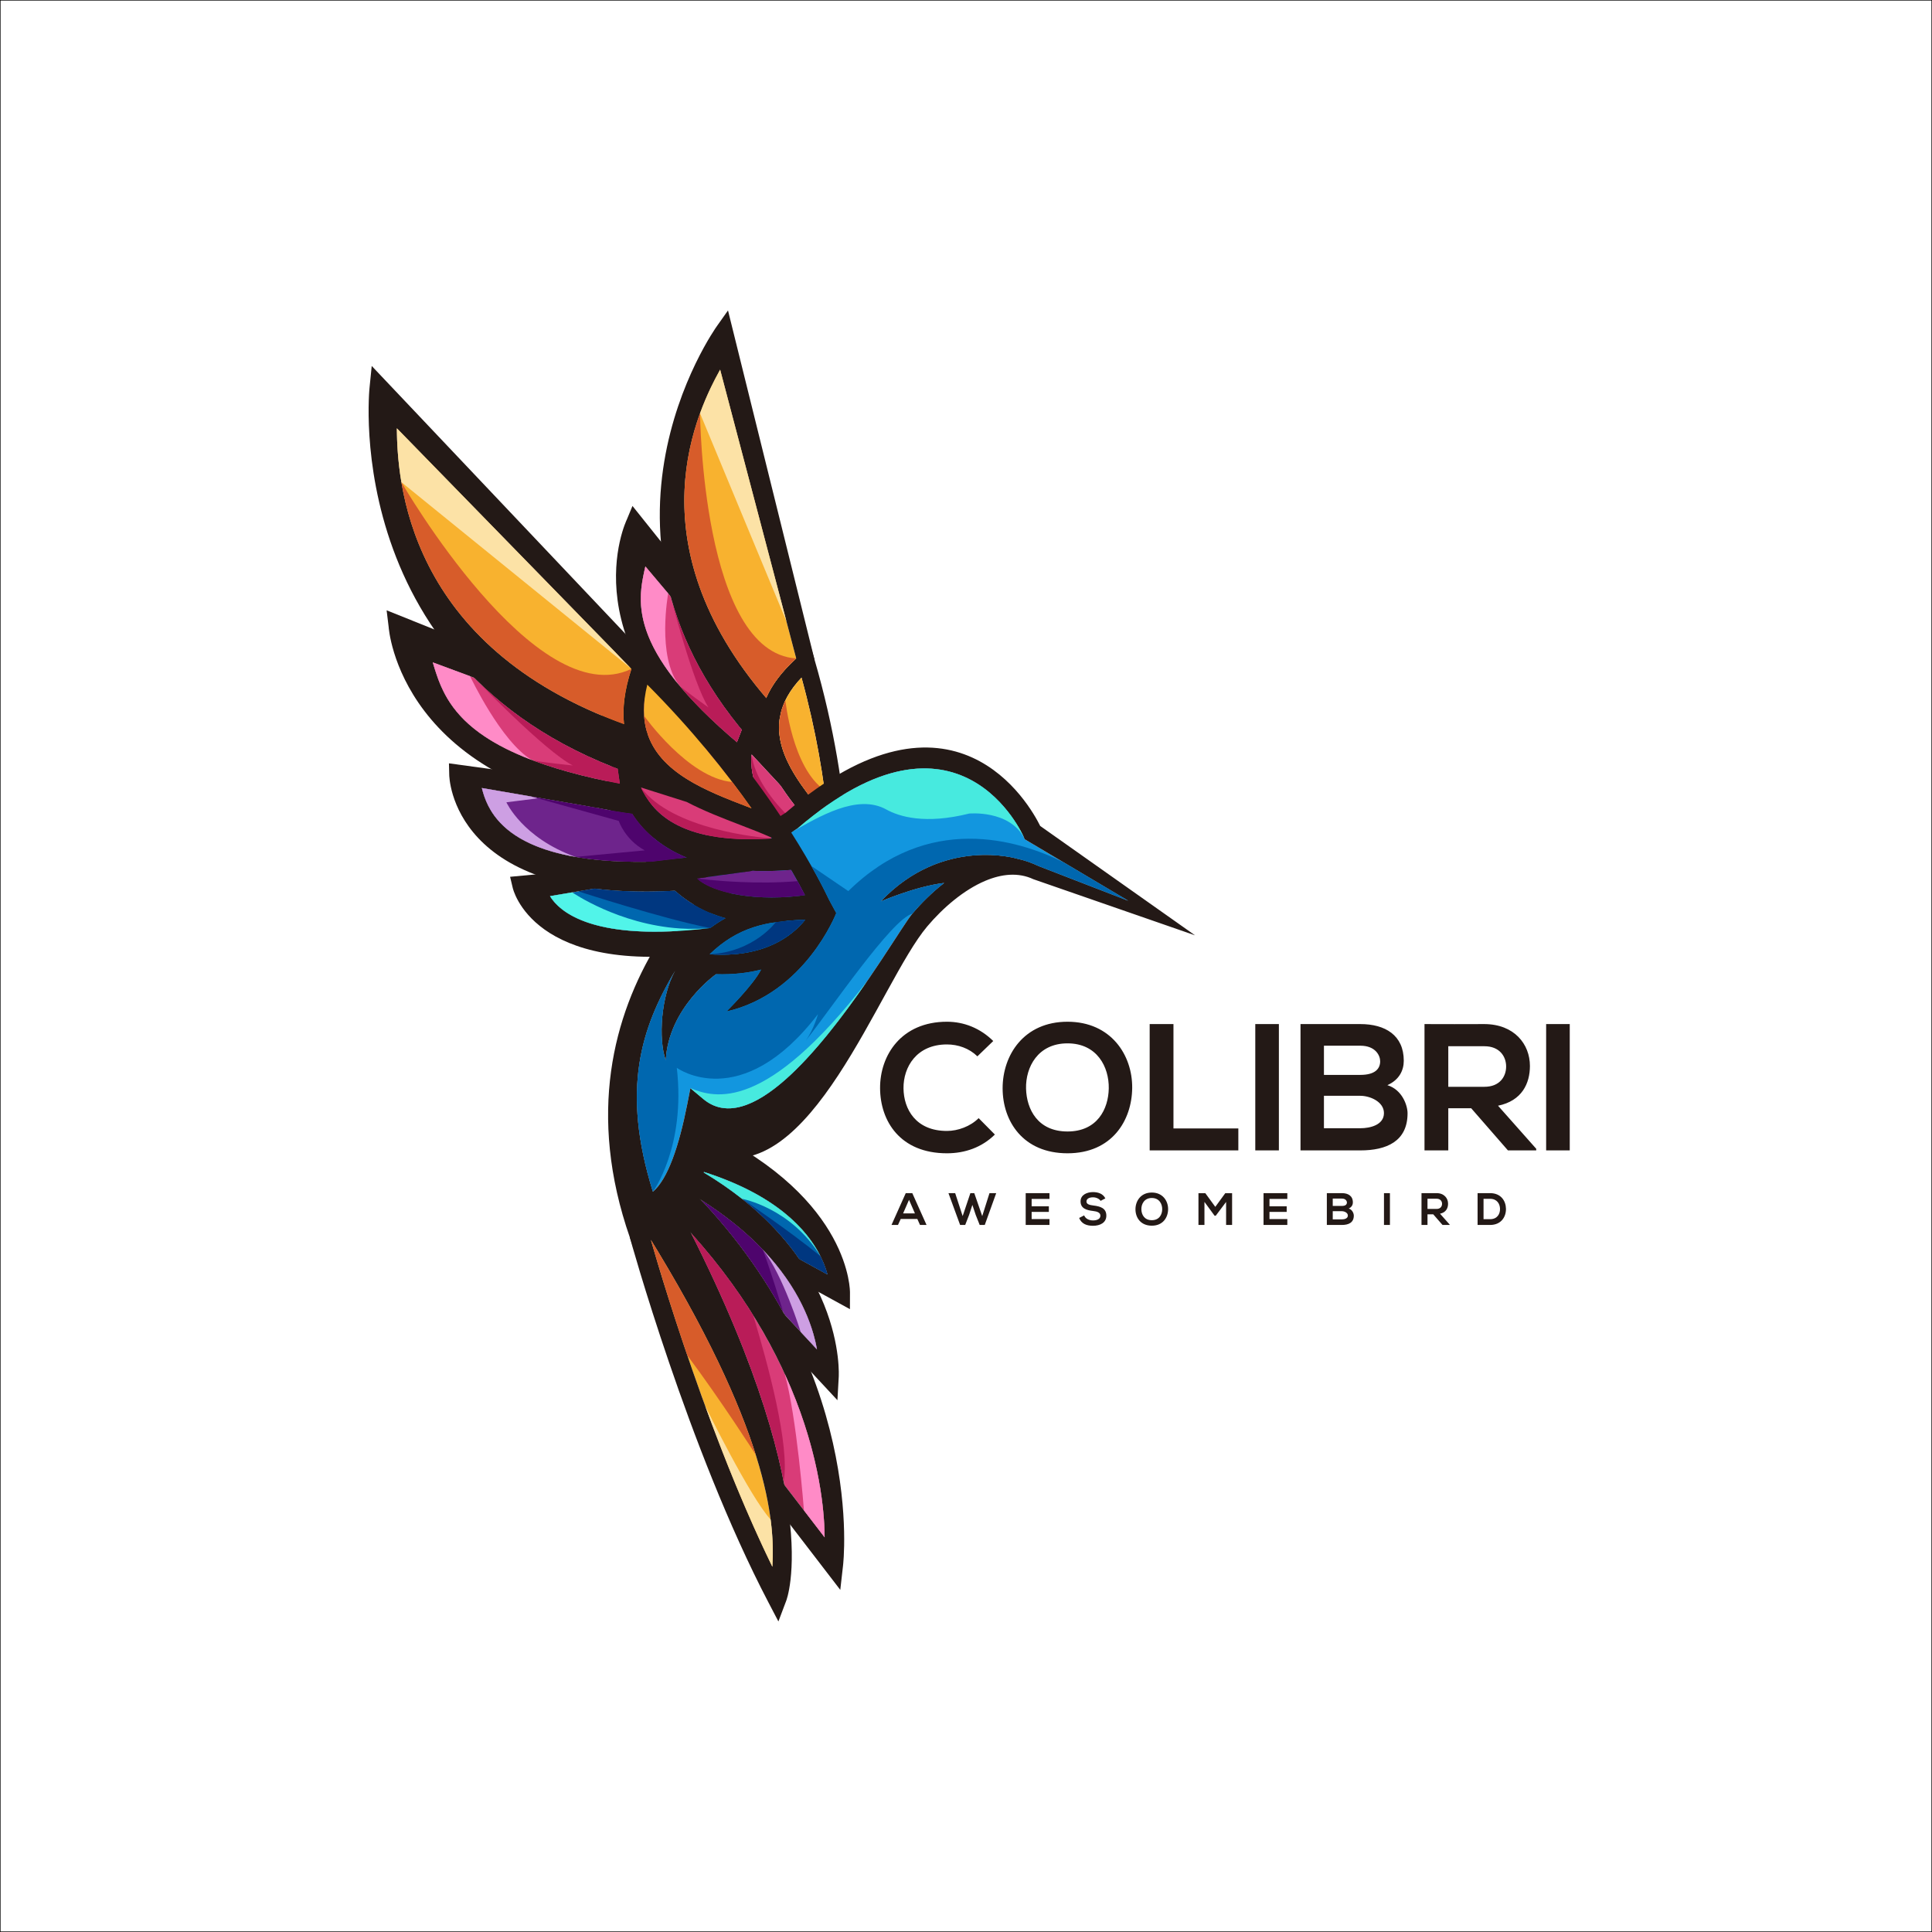 <?xml version="1.0" encoding="utf-8"?>
<!-- Generator: Adobe Illustrator 27.5.0, SVG Export Plug-In . SVG Version: 6.00 Build 0)  -->
<svg version="1.1" id="Layer_1" xmlns="http://www.w3.org/2000/svg" xmlns:xlink="http://www.w3.org/1999/xlink" x="0px" y="0px"
	 viewBox="0 0 4000 4000" style="enable-background:new 0 0 4000 4000;" xml:space="preserve">
<rect x="0" y="0" width="4000" height="4000" fill="#333333" stroke="none"/>
<g>
	<g>
		<rect x="0.5" y="0.5" style="fill:#FFFFFF;" width="3999" height="3999"/>
		<path d="M3999,1v3998H1V1H3999 M4000,0H0v4000h4000V0L4000,0z"/>
	</g>
</g>
<g>
	<path style="fill:#231916;" d="M1514.849,1891.184c84.682,56.222,150.029,45.096,184.178,31.433
		c-31.232-16.482-60.227-29.024-89.912-34.983C1580.129,1881.816,1549.766,1882.182,1514.849,1891.184 M1714.178,1695.439
		c-8.094-81.386-24.153-181.024-54.72-292.525c-99.552,104.883-18.457,203.532,49.625,286.326L1714.178,1695.439z
		 M1295.325,2012.843l-0.011,0.013l-0.004-0.001L1295.325,2012.843z M1583.249,1962.375c-23.752-6.452-49.31-17.075-76.249-33.462
		l0.002,0.01c0,0-106.681,10.279-158.765,92.536c3.72-21.705,17.489-50.099,36.162-76.151l60.226-59.066l-28.043-45.306
		c7.381-4.512,14.78-8.847,22.18-12.987l52.969,32.252l0.002,0.002c46.471-14.294,86.314-15.605,124.584-7.924
		c35.362,7.099,68.572,21.749,104.174,40.811c1.339-26.916,2.309-72.607-1.21-133.049c-11.44-15.655-24.446-31.473-37.945-47.89
		c-82.556-100.395-181.918-221.23-24.38-356.414l21.242-18.228l7.815,26.815c42.406,145.511,60.52,273.208,67.605,369.776
		l3.392,64.543c1.746,55.942-0.256,95.388-1.604,113.878h0.001l-0.529,27.51c0,0-122.25,100.539-265.133,58.057
		C1489.747,1998.087,1557.022,1979.943,1583.249,1962.375z"/>
	<path style="fill:#231916;" d="M1620.753,1631.384l-64.772-69.636c-3.001,46.604,5.446,130.596,183.419,209.622l-7.292,63.381
		c-272.416-120.964-207.46-295.466-207.28-295.972l12.716-32.628l105.784,97.12L1620.753,1631.384z"/>
	<path style="fill-rule:evenodd;clip-rule:evenodd;fill:#0067AF;" d="M1609.115,1887.634c-28.986-5.818-59.349-5.452-94.266,3.55
		c84.682,56.222,150.029,45.096,184.178,31.433c-11.257-5.941-22.222-11.369-33.036-16.162c-5.589-2.141-10.98-4.386-16.184-6.721
		C1636.199,1894.486,1622.73,1890.367,1609.115,1887.634"/>
	<path style="fill-rule:evenodd;clip-rule:evenodd;fill:#6E248C;" d="M1602.523,1811.573
		c28.077,25.582,69.126,51.861,118.417,71.341c0.54-14.053,0.906-31.809,0.725-52.902c-23.532-10.913-44.419-22.23-62.947-33.788
		l-95.49-37.89C1567.692,1773.576,1581.458,1792.378,1602.523,1811.573"/>
	<path style="fill-rule:evenodd;clip-rule:evenodd;fill:#0067AF;" d="M1572.756,1847.646c-7.184-7.133-13.583-14.411-19.279-21.701
		c-18.771-24.015-29.951-48.18-36.595-67.852c-50.981-25.308-92.8-51.015-127.01-76.538l-77.994-28.237
		c1.081,38.226,34.336,110.66,204.088,186.246c7.538,3.357,15.345,6.72,23.43,10.085
		C1550.833,1848.166,1561.921,1847.524,1572.756,1847.646"/>
	<path style="fill-rule:evenodd;clip-rule:evenodd;fill:#6E248C;" d="M1300.804,1418.374
		c-13.268,48.043-24.51,148.031,204.886,271.904l-0.002-0.044l59.557,24.91c-34.742-44.426-45.364-87.038-47.058-119.243
		c-17.532-13.249-33.855-26.486-49.045-39.681L1300.804,1418.374z"/>
	<path style="fill-rule:evenodd;clip-rule:evenodd;fill:#D93C78;" d="M1555.981,1561.748
		c-2.877,44.648,4.758,123.613,161.904,199.653l1.427-0.84c-0.01-0.174-0.02-0.347-0.03-0.521
		c-11.44-15.655-24.446-31.473-37.945-47.89c-22.3-27.119-45.826-55.731-65.185-85.712L1555.981,1561.748z"/>
	<path style="fill-rule:evenodd;clip-rule:evenodd;fill:#F8B22F;" d="M1616.061,1478.333
		c-17.408,76.597,41.529,148.288,93.021,210.907l5.095,6.199c-8.094-81.386-24.153-181.024-54.72-292.525
		C1635.199,1428.47,1621.668,1453.657,1616.061,1478.333"/>
	<path style="fill-rule:evenodd;clip-rule:evenodd;fill:#D93C78;" d="M1535.688,1510.913
		c-77.573-94.062-123.203-187.597-147.252-276.197l-52.257-61.97c-16.474,71.795-37.802,170.903,189.48,363.9L1535.688,1510.913z"/>
	<path style="fill-rule:evenodd;clip-rule:evenodd;fill:#F8B22F;" d="M1490.95,765.368
		c-56.117,100.536-172.986,365.697,95.412,679.73c11.494-26.626,31.377-53.928,62.09-81.851L1490.95,765.368z"/>
	<path style="fill:#231916;" d="M1658.718,1796.223l-95.49-37.89c10.679,36.458,74.547,93.268,164.288,127.121l0.18,19.869
		l-60.131,1.73c-153.1-57.752-160.28-192.333-160.305-192.719l-1.572-24.099l122.212,51.116L1658.718,1796.223z"/>
	<path style="fill:#231916;" d="M1391.296,1682.071l-79.419-28.754c1.166,41.247,39.793,122.325,246.952,204.214l-43.473,30.177
		c-305.848-120.9-255.717-281.177-255.583-281.641l5.758-19.898l140.614,63.089L1391.296,1682.071z"/>
	<path style="fill:#231916;" d="M1469.141,1556.22l-168.337-137.846c-14.077,50.976-25.873,160.43,249.634,294.846l-26.718,48.236
		c-379.494-185.148-263.484-393.151-263.162-393.752l9.968-18.667l128.217,97.784L1469.141,1556.22z"/>
	<path style="fill:#231916;" d="M1430.585,1284.702l-94.406-111.956c-17.174,74.846-39.622,179.371,219.802,389.002l-18.937,48.064
		c-369.548-266.278-239.597-533.322-239.264-534.119l11.703-28.162l110.436,138.12L1430.585,1284.702z"/>
	<path style="fill:#231916;" d="M1651.219,1373.749L1490.95,765.368c-58.086,104.065-181.264,384.51,125.111,712.965l-30.839,88.082
		c-424.699-441.403-101.582-890.328-100.743-891.514l22.771-32.16l178.951,722.256L1651.219,1373.749z"/>
	<path style="fill-rule:evenodd;clip-rule:evenodd;fill:#D75C2A;" d="M1648.452,1363.247
		c-195.037-12.546-199.096-507.525-199.096-507.525c-47.466,130.676-71.636,345.261,137.006,589.377
		C1597.856,1418.472,1617.738,1391.17,1648.452,1363.247"/>
	<path style="fill-rule:evenodd;clip-rule:evenodd;fill:#B91C58;" d="M1535.688,1510.913
		c-77.573-94.062-123.203-187.597-147.252-276.197c0,0,46.32,181.364,78.516,230.104c0,0-54.979-38.978-60.61-45.877
		c28.938,34.916,67.722,73.891,119.318,117.704L1535.688,1510.913z"/>
	<path style="fill-rule:evenodd;clip-rule:evenodd;fill:#4E046D;" d="M1518.186,1595.901
		c-17.532-13.249-33.855-26.486-49.045-39.681l-97.537-79.869l118.582,118.883c0,0-7.126,35.143,14.901,70.732l-116.776-52.337
		c29.501,24.247,67.824,49.89,117.378,76.649l-0.002-0.044l59.557,24.91C1530.502,1670.718,1519.88,1628.106,1518.186,1595.901"/>
	<path style="fill-rule:evenodd;clip-rule:evenodd;fill:#003780;" d="M1516.882,1758.092c-50.981-25.308-92.8-51.015-127.01-76.538
		l-28.198-10.207c0,0,110.381,120.695,177.722,178.302c11.438-1.483,22.525-2.125,33.36-2.003
		c-7.184-7.133-13.583-14.411-19.279-21.701C1534.706,1801.93,1523.526,1777.765,1516.882,1758.092"/>
	<path style="fill-rule:evenodd;clip-rule:evenodd;fill:#D75C2A;" d="M1707.162,1635.829
		c-66.937-46.012-81.084-185.919-81.084-185.919c-4.594,9.544-7.881,19.02-10.017,28.422
		c-17.408,76.597,41.529,148.288,93.021,210.907l5.095,6.199C1712.295,1676.527,1709.985,1656.631,1707.162,1635.829"/>
	<path style="fill-rule:evenodd;clip-rule:evenodd;fill:#B91C58;" d="M1718.103,1761.271
		c-14.713-9.847-149.751-102.654-162.122-199.523c-2.877,44.648,4.758,123.613,161.904,199.653L1718.103,1761.271z"/>
	<path style="fill-rule:evenodd;clip-rule:evenodd;fill:#4E046D;" d="M1721.642,1853.696
		c-33.164-15.241-64.997-33.436-91.314-49.827c-39.881-24.838-67.1-45.535-67.1-45.535c4.464,15.243,18.23,34.047,39.295,53.24
		c28.077,25.582,69.125,51.861,118.417,71.341C1721.263,1874.483,1721.524,1864.717,1721.642,1853.696"/>
	<path style="fill-rule:evenodd;clip-rule:evenodd;fill:#003780;" d="M1665.991,1906.455c-5.589-2.141-10.98-4.385-16.184-6.721
		c0,0-61.866,28.055-134.958-8.551c84.682,56.222,150.029,45.096,184.178,31.433
		C1687.771,1916.676,1676.806,1911.248,1665.991,1906.455"/>
	<path style="fill-rule:evenodd;clip-rule:evenodd;fill:#0067AF;" d="M1713.246,2638.715
		c-15.257-56.221-70.242-153.119-255.705-212.278c-0.168,0.375-0.336,0.749-0.505,1.124
		c93.945,56.223,156.416,119.269,197.926,179.201L1713.246,2638.715z"/>
	<path style="fill-rule:evenodd;clip-rule:evenodd;fill:#6E248C;" d="M1691.451,2793.824
		c-12.993-73.635-64.741-198.609-239.617-309.239c74.399,79.014,130.329,159.401,172.303,236.843L1691.451,2793.824z"/>
	<path style="fill-rule:evenodd;clip-rule:evenodd;fill:#D93C78;" d="M1707.298,3182.864
		c-0.562-112.71-41.695-369.127-276.203-629.419c116.182,230.348,169.818,400.515,192.795,520.826L1707.298,3182.864z"/>
	<path style="fill-rule:evenodd;clip-rule:evenodd;fill:#F8B22F;" d="M1599.102,3243.787
		c5.638-93.698-7.358-278.841-251.542-676.854C1369.414,2643.196,1467.419,2973.704,1599.102,3243.787"/>
	<path style="fill-rule:evenodd;clip-rule:evenodd;fill:#1296DF;" d="M1397.822,2009.777
		c-70.481,118.659-112.12,245.785-46.057,457.508c31.283-26.187,54.353-96.063,71.004-180.51l6.658-33.771l26.309,22.094
		c140.948,118.895,395.522-338.877,433.105-383.344c19.083-22.577,41.496-44.67,65.899-63.67
		c-59.204,7.048-131.472,38.385-131.472,38.385c129.138-136.311,284.115-88.254,284.114-88.253
		c14.49,3.076,29.031,8.289,43.857,15.251c62.701,24.25,122.572,47.405,184.646,71.412l-214.25-127.264l-2.425-5.375
		c-0.391-0.864-132.564-305.112-466.919-18.04l-1.066,0.916l-1.636,0.991c-0.2,0.12-10.297,6.102-26.884,17.769l-13.153-21.109
		l-52.052,90.178c0,0-105.542,102.981-115.72,121.582c-3.111,5.688-12.425,18.23-24.212,33.264l11.931,0.377l0.881-0.198
		c-55.811,85.129-0.934-2.259,7.328,17.804l44.843,41.204c0,0-98.738,69.217-104.117,178.625
		C1362.292,2150.76,1368.805,2061.09,1397.822,2009.777"/>
	<path style="fill:#231916;" d="M1342.975,2550.717c0.327,1.182,106.48,386.144,256.127,693.07
		c5.709-94.862-7.683-283.457-260.754-691.792l62.22-57.698c316.386,599.689,227.272,819.826,227.027,820.477l-15.99,42.303
		l-20.95-40.078c-166.057-317.674-286.413-754.216-286.765-755.479L1342.975,2550.717z"/>
	<path style="fill:#231916;" d="M1621.648,3071.354l85.65,111.51c-0.599-120.332-47.444-404.463-326.476-682.232l42.948-44.898
		c372.887,371.198,321.735,784.76,321.599,785.96l-5.663,49.982l-150.312-195.696L1621.648,3071.354z"/>
	<path style="fill:#231916;" d="M1622.338,2719.495l69.112,74.329c-13.831-78.383-71.574-214.937-275-330.44l24.133-45.414
		c313.717,178.129,295.934,432.667,295.893,433.404l-2.666,47.605l-141.184-151.84L1622.338,2719.495z"/>
	<path style="fill:#231916;" d="M1650.831,2604.497l62.415,34.219c-15.396-56.734-71.246-154.886-260.805-213.884l14.331-84.278
		c296.788,143.731,293.022,335.174,293.021,335.727l-0.089,34.208l-128.413-70.402L1650.831,2604.497z"/>
	<path style="fill:#231916;" d="M1469.309,1975.677c114.076,8.088,171.88-39.041,197.737-71.35
		c-39.716,1.182-75.056,4.981-107.421,15.607C1528.022,1930.312,1498.501,1947.505,1469.309,1975.677 M1555.909,1673.524
		c-53.05-75.187-124.019-163.828-215.77-256.036c-39.302,157.879,94.787,209.489,207.346,252.793L1555.909,1673.524z
		 M1429.502,1958.165c37.568-39.761,75.848-63.137,117.571-76.837c38.556-12.659,79.191-16.731,124.614-17.81
		c-13.613-27.094-38-72.362-74.958-129.581c-19.879-8.984-41.384-17.258-63.701-25.844
		c-136.488-52.509-300.764-115.71-221.495-335.403l10.689-29.624l22.518,21.918c122.199,118.94,210.738,233.908,271.219,324.517
		c5.351-3.526,9.16-5.9,11.118-7.097c347.708-297.603,505.093-15.814,526.556,27.669l320.579,226.421l-334.751-116.191
		c-31.133-14.619-65.742-10.918-99.485,3.328c-44.563,18.818-87.463,55.661-120.154,94.338
		c-98.934,117.051-242.911,547.522-448.398,470.978c-35.256,119.141-136.635,183.969-136.949,184.171l-21.676,14.107l-8.511-24.434
		c-89.408-256.633-33.454-460.234,55.472-606.83l69.739,2.204H1429.502z M1575.746,2007.448c-26.831,6.853-57.741,10.625-93.2,9.52
		l0.006,0.006c0,0-98.738,69.217-104.117,178.625c-16.142-44.839-9.629-134.509,19.387-185.823
		c-70.481,118.659-112.12,245.785-46.057,457.508c31.283-26.187,54.353-96.063,71.004-180.51l6.658-33.771l26.309,22.094
		c140.948,118.895,395.522-338.877,433.105-383.344c19.083-22.577,41.496-44.67,65.899-63.67
		c-59.204,7.048-131.472,38.385-131.472,38.385c129.138-136.311,284.115-88.254,284.115-88.254l0,0.002
		c14.49,3.076,29.031,8.289,43.857,15.251l184.646,71.412l-214.25-127.264l-2.425-5.375c-0.391-0.864-132.564-305.112-466.919-18.04
		l-1.066,0.916l-1.636,0.991c-0.127,0.077-4.272,2.531-11.546,7.315c42.976,67.685,68.209,117.842,78.599,139.761h0.001
		l14.736,27.224c0,0-63.933,166.211-227.368,203.849C1504.011,2094.255,1559.811,2039.188,1575.746,2007.448z"/>
	<path style="fill:#231916;" d="M1428.932,1662.619l-102.022-32.257c22.902,47.288,77.745,124.83,295.795,103.513l28.003,66.093
		c-333.762,32.629-366.928-174.223-367.033-174.817l-5.642-38.993l157.412,36.423L1428.932,1662.619z"/>
	<path style="fill-rule:evenodd;clip-rule:evenodd;fill:#0067AF;" d="M1559.626,1919.935c-31.603,10.377-61.124,27.57-90.317,55.742
		c114.076,8.088,171.88-39.041,197.737-71.35c-14.314,0.426-28.061,1.191-41.304,2.494c-6.658,1.004-13.182,1.797-19.571,2.394
		C1589.941,1911.625,1574.47,1915.061,1559.626,1919.935"/>
	<path style="fill-rule:evenodd;clip-rule:evenodd;fill:#6E248C;" d="M1510.998,1849.129c41.673,9.475,96.43,12.442,155.486,4.181
		c-7.264-14.057-16.752-31.642-28.624-52.192c-29.088,2.363-55.812,2.866-80.36,1.825l-114.493,15.853
		C1455.831,1831.243,1479.732,1842.017,1510.998,1849.129"/>
	<path style="fill-rule:evenodd;clip-rule:evenodd;fill:#0067AF;" d="M1501.857,1900.947c-10.987-3-21.286-6.577-30.906-10.555
		c-31.691-13.102-56.035-30.56-73.449-46.136c-63.942,3.493-119.136,1.513-166.78-4.503l-92.011,15.603
		c22.254,36.823,94.973,89.295,303.069,69.167c9.241-0.893,18.748-1.93,28.53-3.118
		C1480.684,1913.612,1491.182,1906.836,1501.857,1900.947"/>
	<path style="fill-rule:evenodd;clip-rule:evenodd;fill:#6E248C;" d="M997.598,1631.493
		c13.65,54.389,58.087,158.509,351.345,152.581l-0.027-0.04l72.116-8.638c-58.644-24.228-92.671-60.054-112.186-90.644
		c-24.51-3.249-47.829-7.157-70.017-11.652L997.598,1631.493z"/>
	<path style="fill-rule:evenodd;clip-rule:evenodd;fill:#D93C78;" d="M1326.91,1630.361
		c21.941,45.305,73.198,118.376,269.204,105.683l0.931-1.614c-0.106-0.164-0.211-0.328-0.317-0.492
		c-19.879-8.984-41.384-17.258-63.701-25.844c-36.869-14.184-75.766-29.149-111.343-47.766L1326.91,1630.361z"/>
	<path style="fill-rule:evenodd;clip-rule:evenodd;fill:#F8B22F;" d="M1339.475,1515.386
		c25.43,84.639,122.879,122.143,208.011,154.895l8.424,3.243c-53.05-75.187-124.019-163.828-215.77-256.036
		C1330.563,1455.959,1331.282,1488.119,1339.475,1515.386"/>
	<path style="fill-rule:evenodd;clip-rule:evenodd;fill:#D93C78;" d="M1278.856,1591.847
		c-128.099-49.071-224.633-115.34-297.304-188.742l-85.52-31.693c23.681,79.421,57.756,188.271,387.275,251.188L1278.856,1591.847z"
		/>
	<path style="fill-rule:evenodd;clip-rule:evenodd;fill:#F8B22F;" d="M821.667,886.779
		c0.808,129.539,33.423,453.928,470.304,612.537c-3.512-32.44,0.816-70.191,15.4-114.559L821.667,886.779z"/>
	<path style="fill:#231916;" d="M1557.5,1802.943l-114.493,15.853c30.672,29.77,124.698,49.973,231.321,33.353l11.194,19.351
		l-57.908,35.036c-181.904,28.353-263.556-99.418-263.795-99.782l-14.902-22.72l147.987-17.724L1557.5,1802.943z"/>
	<path style="fill:#231916;" d="M1232.403,1839.47l-93.692,15.887c24.012,39.734,106.785,97.689,354.994,62.991l-25.826,53.648
		c-366.457,51.228-406.25-133.476-406.375-134.005l-5.396-22.672l172.64-16.204L1232.403,1839.47z"/>
	<path style="fill:#231916;" d="M1238.829,1673.1l-241.232-41.607c14.484,57.71,63.627,171.403,407.873,150.231l0.59,62.036
		c-474.18,29.166-475.941-238.79-475.96-239.557l-0.593-23.802l179.742,24.634L1238.829,1673.1z"/>
	<path style="fill:#231916;" d="M1050.533,1428.668l-154.5-57.255c24.687,82.795,60.669,197.57,430.878,258.949l8.112,57.553
		c-509.426-55.771-530.278-389.26-530.395-390.223l-4.158-34.06l184.7,73.982L1050.533,1428.668z"/>
	<path style="fill:#231916;" d="M1315.903,1393.505L821.667,886.779c0.837,134.085,35.751,476.936,517.808,628.607l18.65,103.329
		c-660.524-196.636-593.12-815.287-592.956-816.913l4.459-44.11l575.668,607.849L1315.903,1393.505z"/>
	<path style="fill-rule:evenodd;clip-rule:evenodd;fill:#0067AF;" d="M1668.318,2154.373
		c50.084-62.573,178.27-252.212,220.522-262.619c19.083-22.577,41.496-44.67,65.899-63.67
		c-59.204,7.048-131.472,38.385-131.472,38.385c129.138-136.311,284.115-88.254,284.114-88.253
		c14.49,3.076,29.031,8.289,43.857,15.251l184.646,71.412l-70.6-41.937l-63.736-37.859
		c-94.979-46.996-280.186-102.609-445.173,59.833l-76.613-52.066c18.401,32.521,30.467,56.803,36.88,70.331l14.736,27.224
		c0,0-63.933,166.211-227.368,203.849c0,0,55.8-55.066,71.734-86.806c-26.831,6.853-57.741,10.625-93.194,9.527
		c0,0-98.738,69.217-104.117,178.625c-16.142-44.839-9.629-134.509,19.387-185.823c-70.481,118.659-112.12,245.785-46.057,457.508
		c0,0,68.362-92.586,49.482-256.479c0,0,132.727,96.852,292.354-111.203C1693.6,2099.604,1685.173,2130.722,1668.318,2154.373"/>
	<path style="fill-rule:evenodd;clip-rule:evenodd;fill:#47EADF;" d="M1834.987,1675.948c26.909,14.92,80.423,31.225,171.583,8.436
		c0,0,83.034-7.996,113.858,50.557l-1.219-2.702c-0.391-0.864-132.564-305.112-466.919-18.04l-1.066,0.916l-1.636,0.991
		c-0.127,0.077-4.264,2.527-11.546,7.315C1695.435,1690.865,1775.017,1642.691,1834.987,1675.948"/>
	<path style="fill-rule:evenodd;clip-rule:evenodd;fill:#D75C2A;" d="M1307.371,1384.757
		c-197.893,95.863-476.325-386.462-476.325-386.462c25.99,154.248,121.311,377.725,460.925,501.021
		C1288.459,1466.877,1292.787,1429.125,1307.371,1384.757"/>
	<path style="fill-rule:evenodd;clip-rule:evenodd;fill:#B91C58;" d="M1278.856,1591.847
		c-128.099-49.071-224.633-115.34-297.304-188.742c0,0,145.91,151.866,204.453,181.731c0,0-75.434-7.675-84.774-11.306
		c47.69,18.136,107.269,34.786,182.076,49.069L1278.856,1591.847z"/>
	<path style="fill-rule:evenodd;clip-rule:evenodd;fill:#4E046D;" d="M1308.846,1684.752c-24.51-3.249-47.829-7.157-70.017-11.652
		l-139.773-24.107l182.01,50.632c0,0,12.509,38.356,53.807,60.982l-143.341,13.513c42.325,7.38,94.063,11.234,157.411,9.954
		l-0.027-0.04l72.116-8.638C1362.389,1751.168,1328.361,1715.342,1308.846,1684.752"/>
	<path style="fill-rule:evenodd;clip-rule:evenodd;fill:#003780;" d="M1397.502,1844.257c-63.942,3.493-119.136,1.513-166.78-4.503
		l-33.264,5.642c0,0,174.984,56.954,272.852,76.01c10.374-7.795,20.872-14.571,31.548-20.459c-10.987-3-21.286-6.577-30.906-10.555
		C1439.26,1877.291,1414.916,1859.832,1397.502,1844.257"/>
	<path style="fill-rule:evenodd;clip-rule:evenodd;fill:#D75C2A;" d="M1515.989,1619.057
		c-91.043-7.93-182.468-137.05-182.468-137.05c0.795,11.889,2.83,22.99,5.953,33.379c25.43,84.639,122.879,122.143,208.011,154.895
		l8.424,3.243C1543.583,1656.054,1530.288,1637.856,1515.989,1619.057"/>
	<path style="fill-rule:evenodd;clip-rule:evenodd;fill:#B91C58;" d="M1596.257,1735.796
		c-19.864-1.483-203.524-17.462-269.347-105.435c21.941,45.305,73.198,118.376,269.204,105.683L1596.257,1735.796z"/>
	<path style="fill-rule:evenodd;clip-rule:evenodd;fill:#4E046D;" d="M1650.97,1824.316c-40.919,3.467-82.171,3.306-117.024,1.852
		c-52.815-2.203-90.939-7.373-90.939-7.373c12.824,12.448,36.725,23.224,67.991,30.333c41.673,9.475,96.428,12.442,155.486,4.181
		C1662.124,1844.876,1656.965,1835.171,1650.97,1824.316"/>
	<path style="fill-rule:evenodd;clip-rule:evenodd;fill:#003780;" d="M1625.742,1906.822c-6.658,1.004-13.18,1.797-19.571,2.394
		c0,0-45.01,61.771-136.863,66.461c114.076,8.088,171.88-39.041,197.737-71.35
		C1652.732,1904.754,1638.986,1905.519,1625.742,1906.822"/>
	<path style="fill-rule:evenodd;clip-rule:evenodd;fill:#003780;" d="M1536.275,2482.017
		c51.736,40.902,90.162,83.559,118.686,124.744l58.285,31.954c-3.038-11.198-7.653-24.01-14.561-37.814
		C1635.359,2548.799,1536.275,2482.017,1536.275,2482.017"/>
	<path style="fill-rule:evenodd;clip-rule:evenodd;fill:#4E046D;" d="M1579.398,2587.448
		c-32.751-34.385-74.487-69.284-127.565-102.862c72.828,77.345,127.958,156.006,169.623,231.931
		C1617.078,2701.771,1597.152,2635.366,1579.398,2587.448"/>
	<path style="fill-rule:evenodd;clip-rule:evenodd;fill:#B91C58;" d="M1622.505,3067.153
		c13.412-73.461-32.934-244.516-63.147-344.063c-34.49-55.37-76.701-112.413-128.263-169.644
		C1545.004,2779.286,1598.791,2947.277,1622.505,3067.153"/>
	<path style="fill-rule:evenodd;clip-rule:evenodd;fill:#D75C2A;" d="M1564.547,3011.554
		c-33.759-106.944-97.862-250.451-216.987-444.62c10.148,35.412,36.716,125.644,75.449,239.19
		C1493.151,2900.155,1564.547,3011.554,1564.547,3011.554"/>
	<path style="fill:#231916;" d="M3250,2381.79v-261.551h-48.877v261.551H3250z M3073.518,2166.132
		c30.969,0,44.773,20.956,44.773,41.975c0,21.019-13.431,41.974-44.773,41.974h-74.995v-83.949H3073.518z M3180.602,2378.432
		l-79.1-89.174c49.624-10.073,66.041-46.266,66.041-82.271c0-45.333-32.461-86.375-94.024-86.748c-41.415,0.373-82.831,0-124.246,0
		v261.551h49.251v-87.308h47.385l76.115,87.308h58.579V2378.432z M2816.445,2120.239c-41.416,0-82.832,0-123.873,0v261.551
		c41.415,0,82.457,0,123.873,0c54.101,0,97.754-18.656,97.754-76.861c0-16.417-11.194-48.878-41.788-58.206
		c24.252-10.82,33.952-30.283,33.952-50.555C2906.364,2143.373,2867.935,2120.239,2816.445,2120.239z M2741.076,2165.012h75.369
		c31.342,0,41.042,20.273,41.042,32.274c0,15.049-10.074,28.17-41.042,28.17h-75.369V2165.012z M2741.076,2268.737h75.369
		c20.148,0,48.877,12.313,48.877,35.819c0,24.626-28.729,31.341-48.877,31.341h-75.369V2268.737z M2647.799,2381.79v-261.551
		h-48.877v261.551H2647.799z M2380.278,2120.239v261.551h183.571v-45.52h-134.321v-216.031H2380.278z M2210.139,2160.163
		c61.563,0,86.188,49.25,85.443,93.277c-0.746,42.908-23.879,89.173-85.443,89.173s-84.697-45.893-85.815-88.801
		C2123.204,2209.785,2148.576,2160.163,2210.139,2160.163z M2210.139,2115.388c-90.293,0-134.32,69.027-134.32,137.679
		c0,68.653,42.535,134.693,134.32,134.693s133.201-67.533,133.947-135.067C2344.833,2184.415,2300.059,2115.388,2210.139,2115.388z
		 M2026.196,2315.003c-17.163,17.163-42.907,26.491-65.668,26.491c-64.547,0-89.546-45.146-89.919-88.427
		c-0.373-43.654,26.864-90.666,89.919-90.666c22.761,0,45.893,7.835,63.056,24.625l32.834-31.714
		c-26.863-26.49-60.444-39.923-95.89-39.923c-94.396,0-138.796,69.399-138.423,137.679c0.372,67.906,41.415,134.693,138.423,134.693
		c37.685,0,72.383-12.312,99.248-38.804L2026.196,2315.003z"/>
	<path style="fill:#231916;" d="M3071.504,2482.002h13.535c14.287,0,20.302,10.26,20.585,20.537
		c0.282,10.747-5.64,21.666-20.585,21.666h-13.535V2482.002z M3085.04,2470.253c-8.083,0-17.765,0-25.848,0v65.89
		c8.083,0,17.765,0,25.848,0c23.029,0,33.179-16.825,32.897-33.509C3117.656,2486.326,3107.598,2470.253,3085.04,2470.253z
		 M2974.365,2481.814c7.801,0,11.278,5.279,11.278,10.575c0,5.294-3.384,10.573-11.278,10.573h-18.893v-21.148H2974.365z
		 M3001.341,2535.296l-19.927-22.464c12.501-2.538,16.637-11.656,16.637-20.726c0-11.421-8.177-21.76-23.685-21.854
		c-10.435,0.093-20.867,0-31.301,0v65.89h12.408v-21.995h11.936l19.175,21.995h14.757V2535.296z M2877.692,2536.143v-65.89h-12.313
		v65.89H2877.692z M2778.296,2470.253c-10.434,0-20.867,0-31.205,0v65.89c10.432,0,20.771,0,31.205,0
		c13.629,0,24.626-4.699,24.626-19.364c0-4.135-2.82-12.313-10.527-14.663c6.109-2.725,8.554-7.629,8.554-12.736
		C2800.949,2476.08,2791.267,2470.253,2778.296,2470.253z M2759.309,2481.532h18.987c7.895,0,10.339,5.107,10.339,8.131
		c0,3.792-2.538,7.097-10.339,7.097h-18.987V2481.532z M2759.309,2507.663h18.987c5.075,0,12.313,3.101,12.313,9.023
		c0,6.204-7.239,7.896-12.313,7.896h-18.987V2507.663z M2665.269,2523.923h-36.939v-14.85h35.625v-11.562h-35.625v-15.227h36.939
		v-12.031h-49.252c0,21.964,0,43.99,0,65.89h49.252V2523.923z M2538.52,2536.143h12.407v-65.701h-14.193l-20.584,28.245
		l-20.585-28.245h-14.287v65.701h12.408v-47.764l20.96,28.62h2.443l21.43-28.527V2536.143z M2384.702,2480.31
		c15.508,0,21.712,12.407,21.524,23.498c-0.188,10.81-6.016,22.465-21.524,22.465c-15.509,0-21.336-11.562-21.618-22.372
		C2362.802,2492.812,2369.194,2480.31,2384.702,2480.31z M2384.702,2469.031c-22.746,0-33.837,17.388-33.837,34.684
		c0,17.294,10.715,33.931,33.837,33.931c23.122,0,33.555-17.012,33.743-34.025
		C2418.633,2486.419,2407.354,2469.031,2384.702,2469.031z M2288.501,2481.156c-4.981-10.151-15.602-13.064-25.848-13.064
		c-12.125,0.094-25.472,5.639-25.472,19.174c0,14.758,12.407,18.328,25.847,19.927c8.742,0.94,15.227,3.478,15.227,9.682
		c0,7.143-7.331,9.869-15.132,9.869c-7.99,0-15.604-3.196-18.517-10.433l-10.339,5.357c4.887,12.031,15.227,16.168,28.668,16.168
		c14.662,0,27.633-6.298,27.633-20.96c0-15.697-12.782-19.268-26.505-20.96c-7.897-0.941-14.663-2.538-14.663-8.271
		c0-4.888,4.418-8.742,13.629-8.742c7.143,0,13.347,3.572,15.603,7.332L2288.501,2481.156z M2172.842,2523.923h-36.939v-14.85
		h35.625v-11.562h-35.625v-15.227h36.939v-12.031h-49.252c0,21.964,0,43.99,0,65.89h49.252V2523.923z M2062.542,2470.253h-13.911
		l-15.038,47.529l-16.45-47.529h-8.083l-15.979,47.529l-15.509-47.529h-13.91l24.156,65.89h10.528l7.99-20.523l6.86-20.991
		l6.957,20.804l8.177,20.71h10.527L2062.542,2470.253z M1894.249,2512.174h-24.44l12.22-28.073L1894.249,2512.174z
		 M1904.775,2536.143h13.536l-29.514-65.89h-13.536l-29.514,65.89h13.441l5.64-12.407h34.401L1904.775,2536.143z"/>
	<path style="fill-rule:evenodd;clip-rule:evenodd;fill:#FCE2A6;" d="M831.046,998.296l437.308,354.806l39.017,31.656l-29.02-29.754
		L821.667,886.779C821.847,915.619,823.603,954.118,831.046,998.296"/>
	<path style="fill-rule:evenodd;clip-rule:evenodd;fill:#FF8BC7;" d="M973.282,1400.04l-77.249-28.627
		c18.305,61.391,42.82,140.366,205.199,202.118C1037.444,1536.211,973.282,1400.041,973.282,1400.04"/>
	<path style="fill-rule:evenodd;clip-rule:evenodd;fill:#CD9FE3;" d="M1099.056,1648.991l-101.459-17.499
		c10.703,42.641,40.326,115.847,193.934,142.627c-109.799-39.404-143.095-113.05-143.095-113.05l64.763-8.143L1099.056,1648.991z"/>
	<path style="fill-rule:evenodd;clip-rule:evenodd;fill:#51F4E9;" d="M1184.717,1847.556l-46.006,7.801
		c20.791,34.403,85.631,82.466,263.767,72.221c12.531-0.72,25.624-1.73,39.302-3.053c9.241-0.893,18.748-1.93,28.53-3.118
		c-9.318,0.889-18.532,1.415-27.623,1.617c-11.821,0.265-23.432-0.018-34.789-0.761
		C1280.269,1913.913,1184.717,1847.556,1184.717,1847.556"/>
	<path style="fill-rule:evenodd;clip-rule:evenodd;fill:#FF8BC7;" d="M1383.381,1228.725l-47.204-55.979
		c-12.733,55.496-28.368,127.313,70.164,246.196C1359.33,1358.958,1383.381,1228.725,1383.381,1228.725"/>
	<path style="fill-rule:evenodd;clip-rule:evenodd;fill:#FCE2A6;" d="M1449.356,855.722l178.92,430.935L1490.95,765.369
		C1478.457,787.753,1462.95,818.296,1449.356,855.722"/>
	<path style="fill-rule:evenodd;clip-rule:evenodd;fill:#47EADF;" d="M1536.275,2482.017c0,0,101.369,18.441,162.41,118.884
		c-27.774-55.509-92.619-127.087-241.143-174.464c-0.168,0.375-0.336,0.749-0.505,1.124
		C1486.422,2445.147,1512.726,2463.4,1536.275,2482.017"/>
	<path style="fill-rule:evenodd;clip-rule:evenodd;fill:#FCE2A6;" d="M1595.465,3145.931
		c-43.204-46.942-135.643-235.504-135.643-235.504c39.206,107.335,86.542,225.194,139.28,333.359
		C1600.619,3218.577,1600.787,3186.747,1595.465,3145.931"/>
	<path style="fill-rule:evenodd;clip-rule:evenodd;fill:#FF8BC7;" d="M1624.694,2844.406
		c25.084,89.755,39.779,282.704,39.779,282.702l42.825,55.756C1706.953,3113.551,1691.263,2989.892,1624.694,2844.406"/>
	<path style="fill-rule:evenodd;clip-rule:evenodd;fill:#CD9FE3;" d="M1657.793,2757.626l33.658,36.198
		c-9.049-51.286-36.898-127.474-112.053-206.377C1620.715,2638.55,1657.793,2757.626,1657.793,2757.626"/>
	<path style="fill-rule:evenodd;clip-rule:evenodd;fill:#47EADF;" d="M1795.32,2031.316
		c-210.558,272.404-314.815,242.339-365.894,221.688l26.309,22.094C1551.049,2355.5,1698.326,2172.191,1795.32,2031.316"/>
</g>
</svg>
